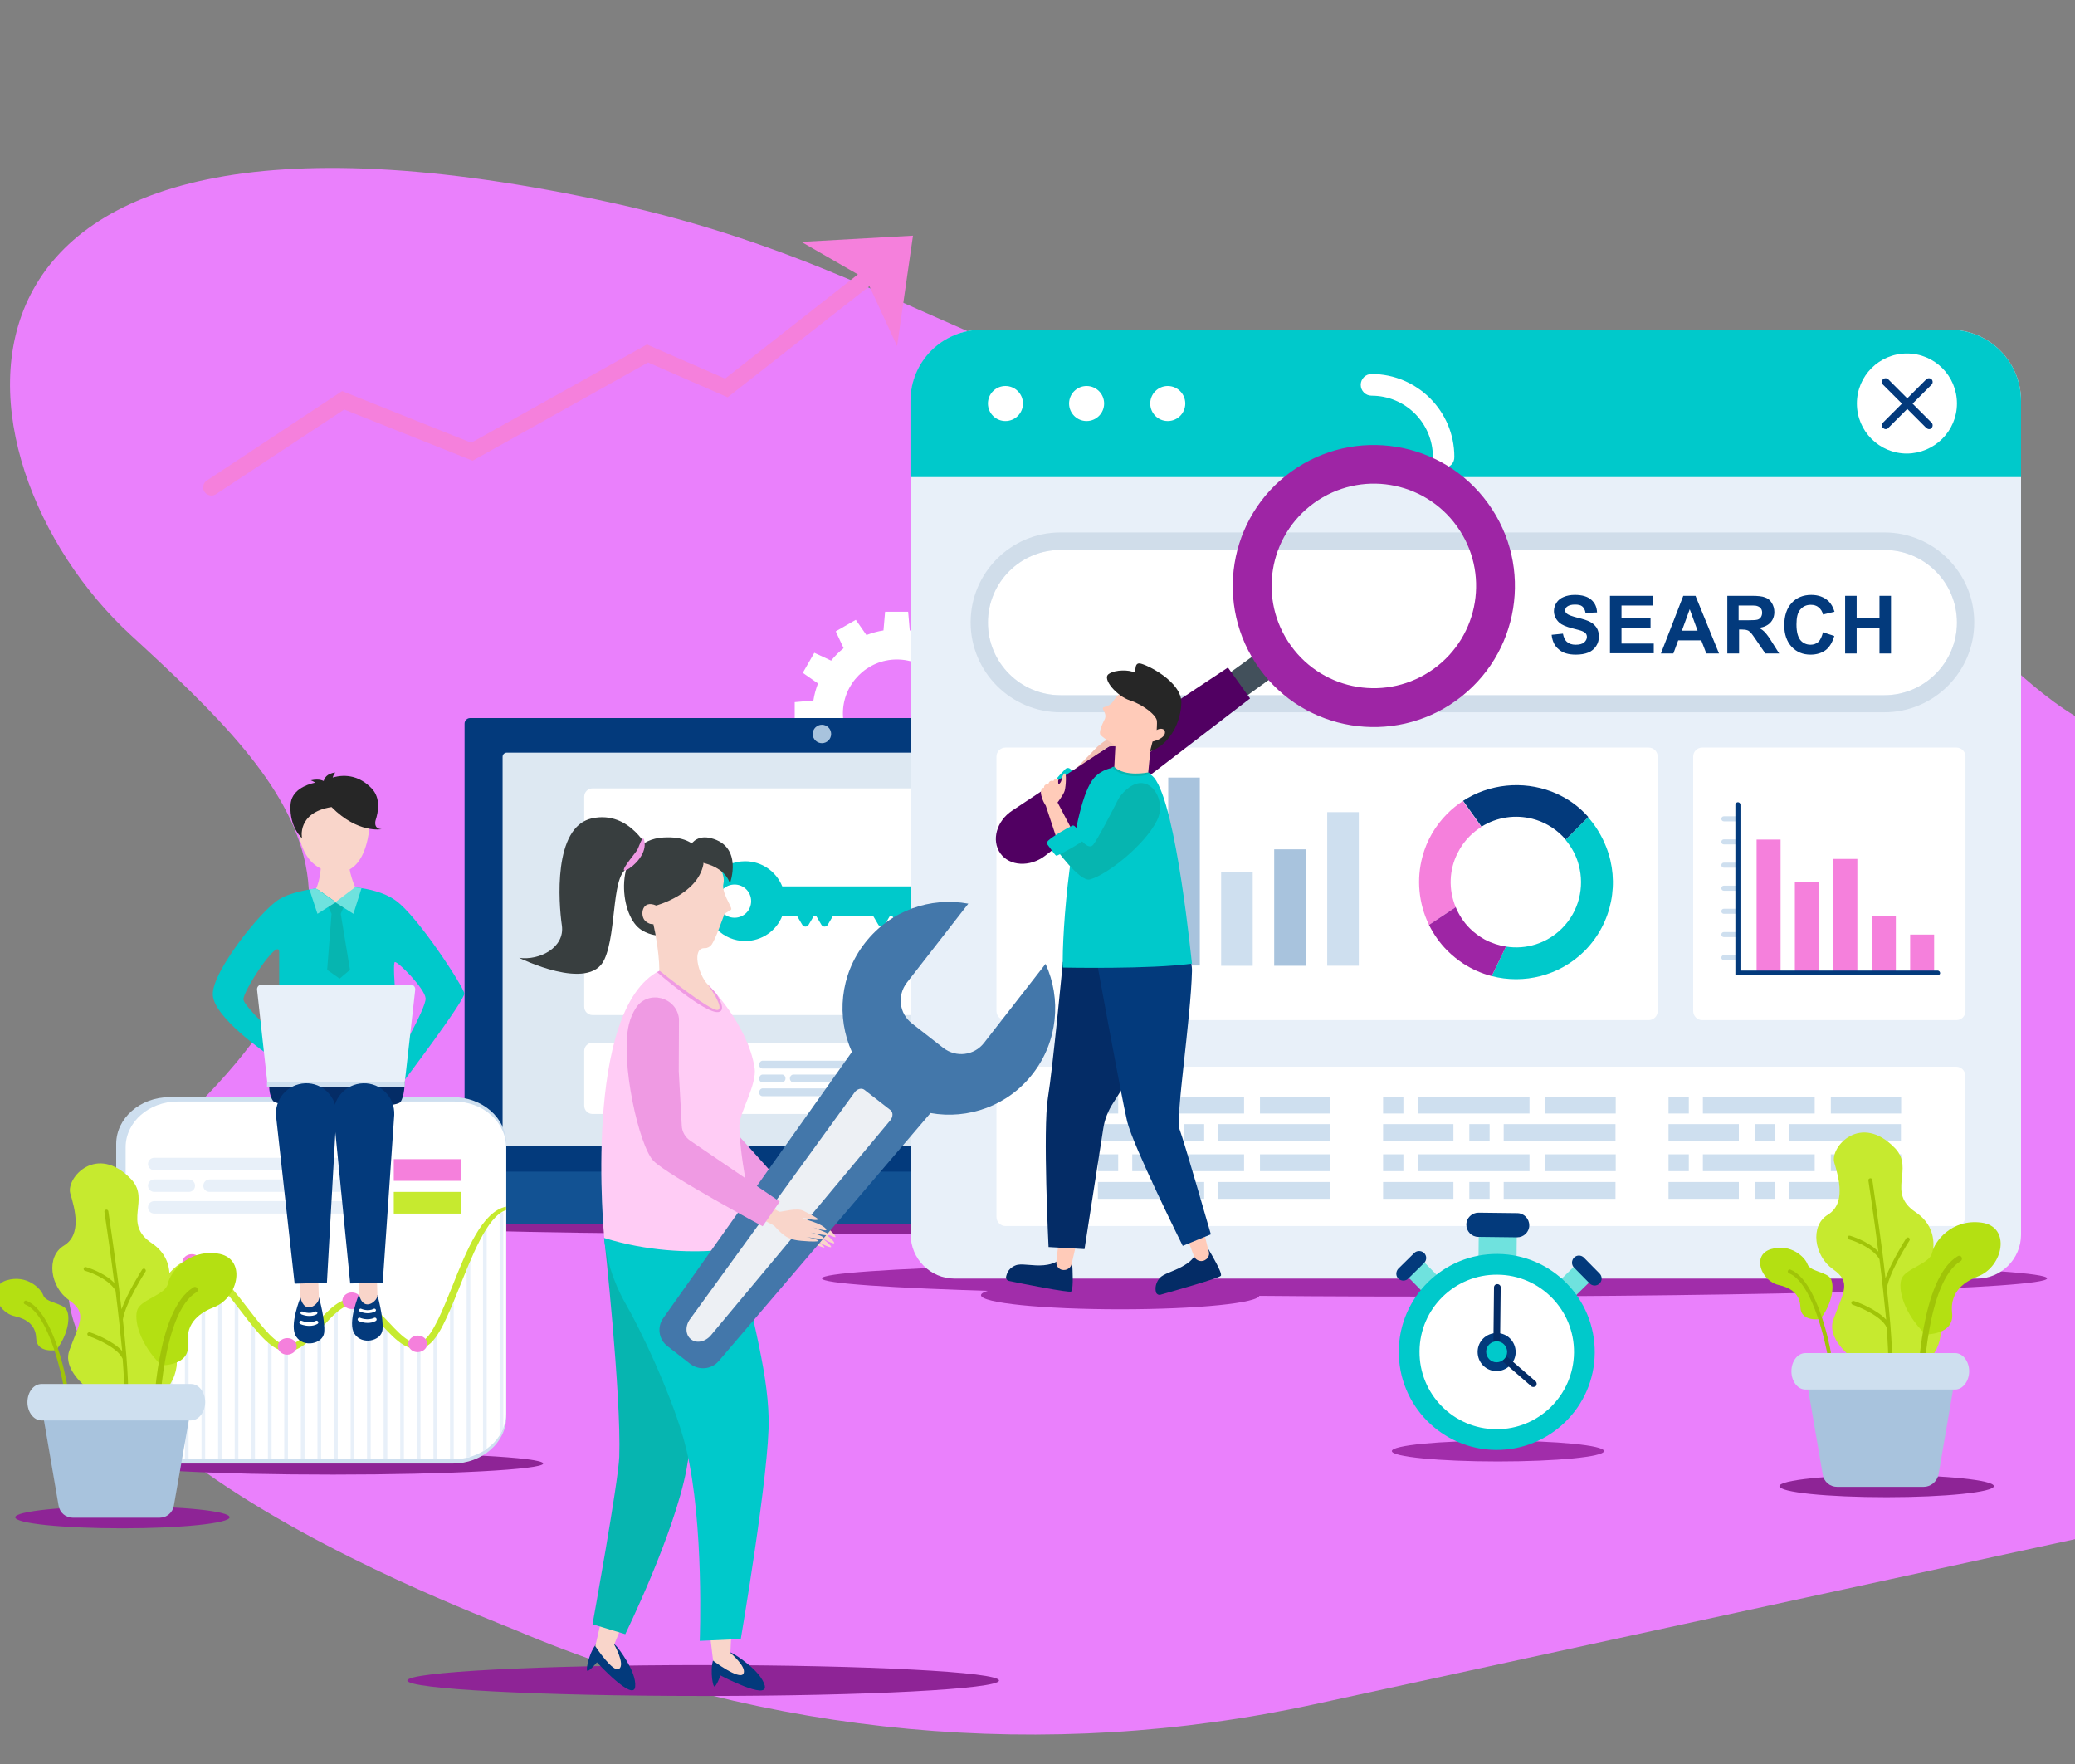 <?xml version="1.0" encoding="utf-8"?>
<!-- Generator: Adobe Illustrator 23.0.3, SVG Export Plug-In . SVG Version: 6.00 Build 0)  -->
<svg version="1.1" xmlns="http://www.w3.org/2000/svg" xmlns:xlink="http://www.w3.org/1999/xlink" x="0px" y="0px"
	 viewBox="0 0 900 765" style="enable-background:new 0 0 900 765;" xml:space="preserve">
<rect x="0" y="0" width="900" height="765" fill="#808080" stroke="none"/>
<style type="text/css">
	.st0{fill:#EA80FC;}
	.st1{fill:#8E2496;}
	.st2{fill:#A12DAA;}
	.st3{fill:#F580DC;}
	.st4{fill:#FFFFFF;}
	.st5{fill:#033A7C;}
	.st6{fill:#DDE8F2;}
	.st7{fill:#125293;}
	.st8{fill:#CEDFEF;}
	.st9{fill:#00C9CB;}
	.st10{fill:#A8C3DD;}
	.st11{fill:#E8F0F9;}
	.st12{fill:#D0DDEA;}
	.st13{fill:#9E25A5;}
	.st14{fill:#F9D5CA;}
	.st15{fill:#EF9AE3;}
	.st16{fill:#06B5B0;}
	.st17{fill:#FFCCF5;}
	.st18{fill:#4377AA;}
	.st19{fill:#EDF0F4;}
	.st20{fill:#383E3F;}
	.st21{fill:#F2C1B3;}
	.st22{fill:#042C66;}
	.st23{fill:#FFCBB9;}
	.st24{fill:#42505B;}
	.st25{fill:#510062;}
	.st26{fill:#262626;}
	.st27{fill:#C6EA2F;}
	.st28{fill:#6FE2DE;}
	.st29{fill:#A0C408;}
	.st30{fill:#B4E012;}
</style>
<g id="Layer_1">
	<path class="st0" d="M900,667.5l-329.9,71.6c-116,25.2-237.8,13.9-346.1-32c-24.2-10.2-281-105-164.4-204
		c124.3-105.5,71.4-159.4-3-227.8C-25.3,200-46.9,19.5,266.1,88.1c159.5,35,186.6,113.2,463.2,113.2c79.2,0,121.5,79.4,170.7,109.2
		V667.5z"/>
</g>
<g id="Layer_2">
	<g>
		<path class="st1" d="M99.6,658c0,2.6-20.8,4.8-46.5,4.8c-25.7,0-46.5-2.1-46.5-4.8c0-2.6,20.8-4.8,46.5-4.8
			C78.8,653.2,99.6,655.3,99.6,658z"/>
		<path class="st1" d="M235.6,634.7c0,2.6-40.8,4.8-91.2,4.8s-91.2-2.1-91.2-4.8c0-2.6,40.8-4.8,91.2-4.8S235.6,632,235.6,634.7z"/>
		<path class="st1" d="M433.3,728.8c0,3.7-57.5,6.7-128.3,6.7c-70.9,0-128.3-3-128.3-6.7c0-3.7,57.4-6.7,128.3-6.7
			C375.8,722.1,433.3,725.1,433.3,728.8z"/>
		<path class="st2" d="M695.7,629.3c0,2.5-20.6,4.5-46,4.5c-25.4,0-46-2-46-4.5c0-2.5,20.6-4.5,46-4.5
			C675.1,624.8,695.7,626.8,695.7,629.3z"/>
		<path class="st2" d="M546.3,561.7c0,3.4-27,6.1-60.4,6.1c-33.4,0-60.4-2.7-60.4-6.1s27-6.1,60.4-6.1
			C519.3,555.6,546.3,558.4,546.3,561.7z"/>
		<ellipse class="st1" cx="352.6" cy="530.2" rx="202" ry="5.1"/>
		<path class="st2" d="M887.9,554.4c0,4.4-119,7.9-265.7,7.9c-146.8,0-265.7-3.5-265.7-7.9c0-4.4,119-7.9,265.7-7.9
			C769,546.5,887.9,550,887.9,554.4z"/>
		<path class="st3" d="M396,102.2l-48.4,2.7l24.5,14.1l-57.6,45.2l-33.9-14.8L204.4,192l-56-22.4l-58.7,38.8c-1.6,1.1-2.1,3.3-1,4.9
			c0.7,1,1.8,1.6,3,1.6c0.7,0,1.4-0.2,2-0.6l55.6-36.7l55.7,22.2l76.1-42.6l34.5,15.1l61.5-48.2l12,26L396,102.2z"/>
		<path class="st4" d="M433.1,314.5v-10l-8.1-0.7c-0.4-2.6-1.1-5-2-7.4l6.6-4.6l-5-8.7l-7.3,3.4c-1.6-2-3.4-3.8-5.4-5.4l3.4-7.3
			l-8.7-5l-4.6,6.6c-2.3-0.9-4.8-1.6-7.4-2l-0.7-8.1h-10l-0.7,8.1c-2.6,0.4-5,1.1-7.4,2l-4.6-6.6l-8.7,5l3.4,7.3
			c-2,1.6-3.8,3.4-5.4,5.4l-7.3-3.4l-5,8.7l6.6,4.6c-0.9,2.3-1.6,4.8-2,7.4l-8.1,0.7v10l8.1,0.7c0.4,2.6,1.1,5,2,7.4l-6.6,4.6l5,8.7
			l7.3-3.4c1.6,2,3.4,3.8,5.4,5.4l-3.4,7.3l8.7,5l4.6-6.6c2.3,0.9,4.8,1.6,7.4,2l0.7,8.1h10l0.7-8.1c2.6-0.4,5-1.1,7.4-2l4.6,6.6
			l8.7-5l-3.4-7.3c2-1.6,3.8-3.4,5.4-5.4l7.3,3.4l5-8.7l-6.6-4.6c0.9-2.3,1.6-4.8,2-7.4L433.1,314.5z M389,332.8
			c-12.9,0-23.4-10.5-23.4-23.4c0-12.9,10.5-23.4,23.4-23.4c12.9,0,23.4,10.5,23.4,23.4C412.3,322.4,401.9,332.8,389,332.8z"/>
		<g>
			<path class="st5" d="M508.6,529H201.5V313.8c0-1.3,1.1-2.4,2.4-2.4h302.3c1.3,0,2.4,1.1,2.4,2.4V529z"/>
			<path class="st6" d="M490.4,496.9H219.8c-1,0-1.8-0.8-1.8-1.8V328.2c0-1,0.8-1.8,1.8-1.8h270.6c1,0,1.8,0.8,1.8,1.8v166.9
				C492.2,496.1,491.4,496.9,490.4,496.9z"/>
			<path class="st4" d="M453.2,440.2H257c-2,0-3.6-1.6-3.6-3.6v-91.1c0-2,1.6-3.6,3.6-3.6h196.2c2,0,3.6,1.6,3.6,3.6v91.1
				C456.8,438.6,455.2,440.2,453.2,440.2z"/>
			<path class="st4" d="M453.2,483.1H257c-2,0-3.6-1.6-3.6-3.6v-23.7c0-2,1.6-3.6,3.6-3.6h196.2c2,0,3.6,1.6,3.6,3.6v23.7
				C456.8,481.5,455.2,483.1,453.2,483.1z"/>
			<path class="st7" d="M166.1,508.1H544l0,0c5.9,10.6-3.6,22.7-17.8,22.7H184C169.7,530.8,160.2,518.7,166.1,508.1L166.1,508.1z"/>
			<g>
				<g>
					<path class="st8" d="M271,463.4h48.6c0.8,0,1.5-0.8,1.5-1.7l0,0c0-1-0.7-1.7-1.5-1.7H271c-0.8,0-1.5,0.8-1.5,1.7l0,0
						C269.5,462.6,270.1,463.4,271,463.4z"/>
					<path class="st8" d="M284.4,469.4h35.2c0.8,0,1.5-0.8,1.5-1.7l0,0c0-1-0.7-1.7-1.5-1.7h-35.2c-0.8,0-1.5,0.8-1.5,1.7l0,0
						C282.8,468.6,283.5,469.4,284.4,469.4z"/>
					<path class="st8" d="M271,475.4h33c0.8,0,1.5-0.8,1.5-1.7l0,0c0-1-0.7-1.7-1.5-1.7h-33c-0.8,0-1.5,0.8-1.5,1.7l0,0
						C269.5,474.6,270.1,475.4,271,475.4z"/>
					<path class="st8" d="M271,469.4h8.4c0.8,0,1.5-0.8,1.5-1.7l0,0c0-1-0.7-1.7-1.5-1.7H271c-0.8,0-1.5,0.8-1.5,1.7l0,0
						C269.5,468.6,270.1,469.4,271,469.4z"/>
					<path class="st8" d="M309,475.4h10.6c0.8,0,1.5-0.8,1.5-1.7l0,0c0-1-0.7-1.7-1.5-1.7H309c-0.8,0-1.5,0.8-1.5,1.7l0,0
						C307.5,474.6,308.2,475.4,309,475.4z"/>
				</g>
				<g>
					<path class="st8" d="M330.8,463.4h48.6c0.8,0,1.5-0.8,1.5-1.7l0,0c0-1-0.7-1.7-1.5-1.7h-48.6c-0.8,0-1.5,0.8-1.5,1.7l0,0
						C329.2,462.6,329.9,463.4,330.8,463.4z"/>
					<path class="st8" d="M344.1,469.4h35.2c0.8,0,1.5-0.8,1.5-1.7l0,0c0-1-0.7-1.7-1.5-1.7h-35.2c-0.8,0-1.5,0.8-1.5,1.7l0,0
						C342.6,468.6,343.3,469.4,344.1,469.4z"/>
					<path class="st8" d="M330.8,475.4h33c0.8,0,1.5-0.8,1.5-1.7l0,0c0-1-0.7-1.7-1.5-1.7h-33c-0.8,0-1.5,0.8-1.5,1.7l0,0
						C329.2,474.6,329.9,475.4,330.8,475.4z"/>
					<path class="st8" d="M330.8,469.4h8.4c0.8,0,1.5-0.8,1.5-1.7l0,0c0-1-0.7-1.7-1.5-1.7h-8.4c-0.8,0-1.5,0.8-1.5,1.7l0,0
						C329.2,468.6,329.9,469.4,330.8,469.4z"/>
					<path class="st8" d="M368.8,475.4h10.6c0.8,0,1.5-0.8,1.5-1.7l0,0c0-1-0.7-1.7-1.5-1.7h-10.6c-0.8,0-1.5,0.8-1.5,1.7l0,0
						C367.3,474.6,367.9,475.4,368.8,475.4z"/>
				</g>
				<g>
					<path class="st8" d="M390.5,463.4h48.6c0.8,0,1.5-0.8,1.5-1.7l0,0c0-1-0.7-1.7-1.5-1.7h-48.6c-0.8,0-1.5,0.8-1.5,1.7l0,0
						C389,462.6,389.7,463.4,390.5,463.4z"/>
					<path class="st8" d="M403.9,469.4h35.2c0.8,0,1.5-0.8,1.5-1.7l0,0c0-1-0.7-1.7-1.5-1.7h-35.2c-0.8,0-1.5,0.8-1.5,1.7l0,0
						C402.4,468.6,403.1,469.4,403.9,469.4z"/>
					<path class="st8" d="M390.5,475.4h33c0.8,0,1.5-0.8,1.5-1.7l0,0c0-1-0.7-1.7-1.5-1.7h-33c-0.8,0-1.5,0.8-1.5,1.7l0,0
						C389,474.6,389.7,475.4,390.5,475.4z"/>
					<path class="st8" d="M390.5,469.4h8.4c0.8,0,1.5-0.8,1.5-1.7l0,0c0-1-0.7-1.7-1.5-1.7h-8.4c-0.8,0-1.5,0.8-1.5,1.7l0,0
						C389,468.6,389.7,469.4,390.5,469.4z"/>
					<path class="st8" d="M428.6,475.4h10.6c0.8,0,1.5-0.8,1.5-1.7l0,0c0-1-0.7-1.7-1.5-1.7h-10.6c-0.8,0-1.5,0.8-1.5,1.7l0,0
						C427,474.6,427.7,475.4,428.6,475.4z"/>
				</g>
			</g>
			<path class="st9" d="M400.8,384.4h-61.5c-2.6-6.4-8.8-10.9-16.1-10.9c-9.6,0-17.3,7.8-17.3,17.3c0,9.6,7.8,17.3,17.3,17.3
				c7.3,0,13.6-4.5,16.1-10.9h6.4l2.3,3.9c0.6,1,2.1,1,2.7,0l2.3-3.9h1l2.3,3.9c0.6,1,2.1,1,2.7,0l2.3-3.9h17.4l2.3,3.9
				c0.6,1,2.1,1,2.7,0l2.3-3.9h1l2.3,3.9c0.6,1,2.1,1,2.7,0l2.3-3.9h0.1l3.2,5.5c0.6,1,2.1,1,2.7,0l6.9-11.9L400.8,384.4z
				 M318.6,398c-4,0-7.2-3.2-7.2-7.2c0-4,3.2-7.2,7.2-7.2c4,0,7.2,3.2,7.2,7.2C325.8,394.8,322.6,398,318.6,398z"/>
			<path class="st10" d="M360.5,318.3c0-2.2-1.8-4-4-4c-2.2,0-4,1.8-4,4c0,2.2,1.8,4,4,4C358.7,322.3,360.5,320.5,360.5,318.3z"/>
		</g>
		<g>
			<path class="st11" d="M876.6,173.9v361.5c0,10.6-8.6,19.1-19.1,19.1H414.1c-10.6,0-19.1-8.6-19.1-19.1V173.9
				c0-17.1,13.8-30.9,30.9-30.9h419.9C862.8,143,876.6,156.8,876.6,173.9z"/>
			<path class="st9" d="M876.6,173.9v33H394.9v-33c0-17.1,13.8-30.9,30.9-30.9h419.9C862.8,143,876.6,156.8,876.6,173.9z"/>
			<g>
				<path class="st4" d="M443.7,175c0-4.2-3.4-7.6-7.6-7.6c-4.2,0-7.6,3.4-7.6,7.6c0,4.2,3.4,7.6,7.6,7.6
					C440.3,182.6,443.7,179.2,443.7,175z"/>
				<path class="st4" d="M478.9,175c0-4.2-3.4-7.6-7.6-7.6c-4.2,0-7.6,3.4-7.6,7.6c0,4.2,3.4,7.6,7.6,7.6
					C475.5,182.6,478.9,179.2,478.9,175z"/>
				<path class="st4" d="M514.1,175c0-4.2-3.4-7.6-7.6-7.6c-4.2,0-7.6,3.4-7.6,7.6c0,4.2,3.4,7.6,7.6,7.6
					C510.7,182.6,514.1,179.2,514.1,175z"/>
			</g>
			<path class="st4" d="M848.8,175c0-12-9.7-21.7-21.7-21.7c-12,0-21.7,9.7-21.7,21.7c0,12,9.7,21.7,21.7,21.7
				C839.1,196.6,848.8,186.9,848.8,175z"/>
			<g>
				<path class="st5" d="M836.7,186.1c-0.4,0-0.8-0.2-1.2-0.5l-18.8-18.8c-0.6-0.6-0.6-1.7,0-2.3c0.6-0.6,1.7-0.6,2.3,0l18.8,18.8
					c0.6,0.6,0.6,1.7,0,2.3C837.5,186,837.1,186.1,836.7,186.1z"/>
				<path class="st5" d="M817.9,186.1c-0.4,0-0.8-0.2-1.2-0.5c-0.6-0.6-0.6-1.7,0-2.3l18.8-18.8c0.6-0.6,1.7-0.6,2.3,0
					c0.6,0.6,0.6,1.7,0,2.3L819,185.6C818.7,186,818.3,186.1,817.9,186.1z"/>
			</g>
			<path class="st4" d="M817.3,301.5H460c-17.4,0-31.5-14.1-31.5-31.5l0,0c0-17.4,14.1-31.5,31.5-31.5h357.3
				c17.4,0,31.5,14.1,31.5,31.5l0,0C848.8,287.3,834.7,301.5,817.3,301.5z"/>
			<path class="st12" d="M817.3,230.9H460c-21.5,0-39,17.5-39,39c0,21.5,17.5,39,39,39h357.3c21.5,0,39-17.5,39-39
				C856.3,248.4,838.8,230.9,817.3,230.9z M817.3,301.5H460c-17.4,0-31.5-14.1-31.5-31.5c0-17.4,14.1-31.5,31.5-31.5h357.3
				c17.4,0,31.5,14.1,31.5,31.5C848.8,287.3,834.7,301.5,817.3,301.5z"/>
			<g>
				<path class="st5" d="M673,275.3l4.9-0.5c0.3,1.6,0.9,2.9,1.8,3.6c0.9,0.8,2.1,1.2,3.7,1.2c1.6,0,2.9-0.3,3.7-1
					c0.8-0.7,1.2-1.5,1.2-2.4c0-0.6-0.2-1.1-0.5-1.5c-0.3-0.4-1-0.8-1.8-1.1c-0.6-0.2-1.9-0.6-4-1.1c-2.7-0.7-4.6-1.5-5.7-2.5
					c-1.5-1.4-2.3-3.1-2.3-5c0-1.3,0.4-2.5,1.1-3.6c0.7-1.1,1.8-2,3.1-2.5c1.4-0.6,3-0.9,4.9-0.9c3.1,0,5.5,0.7,7.1,2.1
					c1.6,1.4,2.4,3.2,2.5,5.5l-5,0.2c-0.2-1.3-0.7-2.2-1.4-2.8c-0.7-0.6-1.8-0.8-3.2-0.8c-1.5,0-2.6,0.3-3.4,0.9
					c-0.5,0.4-0.8,0.9-0.8,1.6c0,0.6,0.2,1.1,0.8,1.5c0.6,0.5,2.2,1.1,4.6,1.7c2.5,0.6,4.3,1.2,5.4,1.8c1.2,0.6,2.1,1.5,2.8,2.5
					c0.7,1.1,1,2.4,1,4c0,1.4-0.4,2.8-1.2,4c-0.8,1.2-1.9,2.2-3.4,2.8c-1.5,0.6-3.3,0.9-5.4,0.9c-3.2,0-5.6-0.7-7.3-2.2
					C674.3,280.2,673.3,278.1,673,275.3z"/>
				<path class="st5" d="M698.3,283.4v-25h18.5v4.2h-13.5v5.5h12.6v4.2h-12.6v6.8h14v4.2H698.3z"/>
				<path class="st5" d="M745.6,283.4h-5.5l-2.2-5.7h-10l-2.1,5.7h-5.4l9.7-25h5.3L745.6,283.4z M736.3,273.5l-3.4-9.3l-3.4,9.3
					H736.3z"/>
				<path class="st5" d="M749.2,283.4v-25h10.6c2.7,0,4.6,0.2,5.8,0.7c1.2,0.4,2.2,1.2,2.9,2.4c0.7,1.1,1.1,2.5,1.1,3.9
					c0,1.9-0.6,3.4-1.7,4.6c-1.1,1.2-2.8,2-4.9,2.3c1.1,0.6,2,1.3,2.7,2.1c0.7,0.8,1.7,2.1,2.9,4.1l3.1,4.9h-6L762,278
					c-1.3-1.9-2.2-3.2-2.7-3.7c-0.5-0.5-1-0.9-1.5-1c-0.5-0.2-1.4-0.3-2.5-0.3h-1v10.4H749.2z M754.2,269h3.7c2.4,0,3.9-0.1,4.5-0.3
					c0.6-0.2,1.1-0.6,1.4-1.1c0.3-0.5,0.5-1.1,0.5-1.9c0-0.8-0.2-1.5-0.7-2c-0.4-0.5-1.1-0.8-1.9-1c-0.4-0.1-1.6-0.1-3.7-0.1h-3.9
					V269z"/>
				<path class="st5" d="M790.7,274.2l4.9,1.6c-0.8,2.7-2,4.8-3.7,6.1c-1.7,1.3-4,2-6.6,2c-3.3,0-6-1.1-8.2-3.4
					c-2.1-2.3-3.2-5.4-3.2-9.3c0-4.2,1.1-7.4,3.2-9.7c2.1-2.3,5-3.5,8.5-3.5c3.1,0,5.5,0.9,7.5,2.7c1.1,1.1,2,2.6,2.6,4.6l-5,1.2
					c-0.3-1.3-0.9-2.3-1.9-3.1c-0.9-0.8-2.1-1.1-3.4-1.1c-1.9,0-3.4,0.7-4.5,2c-1.2,1.3-1.7,3.5-1.7,6.5c0,3.2,0.6,5.4,1.7,6.8
					c1.1,1.3,2.6,2,4.4,2c1.3,0,2.5-0.4,3.5-1.3C789.6,277.4,790.2,276.1,790.7,274.2z"/>
				<path class="st5" d="M800.3,283.4v-25h5v9.8h9.9v-9.8h5v25h-5v-10.9h-9.9v10.9H800.3z"/>
			</g>
			<path class="st4" d="M436.1,442.4h279c2.2,0,3.9-1.8,3.9-3.9V328.1c0-2.2-1.8-3.9-3.9-3.9h-279c-2.2,0-3.9,1.8-3.9,3.9v110.3
				C432.2,440.7,434,442.4,436.1,442.4z"/>
			<path class="st4" d="M436.1,531.7h412.4c2.2,0,3.9-1.8,3.9-3.9v-61.3c0-2.2-1.8-3.9-3.9-3.9H436.1c-2.2,0-3.9,1.8-3.9,3.9v61.3
				C432.2,529.9,434,531.7,436.1,531.7z"/>
			<path class="st4" d="M738.3,442.4h110.3c2.2,0,3.9-1.8,3.9-3.9V328.1c0-2.2-1.8-3.9-3.9-3.9H738.3c-2.2,0-3.9,1.8-3.9,3.9v110.3
				C734.4,440.7,736.2,442.4,738.3,442.4z"/>
			<g>
				<path class="st3" d="M627.8,352.8c-5.3,5.3-9,11.8-10.8,18.6c-2.7,9.8-1.7,20.4,2.8,29.7l11.6-7.7c-3.2-7.6-2.9-16.3,0.9-23.6
					c1.3-2.6,3-5,5.2-7.2c1.6-1.6,3.3-2.9,5-4l-8-11.2C632.2,348.9,629.9,350.7,627.8,352.8z"/>
				<path class="st9" d="M696.7,367.4c-1.8-4.6-4.4-9.1-7.9-13l-9.8,9.8c2.8,3.3,4.8,7.1,5.8,11.1c2.5,9.4,0.1,19.9-7.3,27.3
					c-6.6,6.6-15.7,9.3-24.3,7.9l-6.2,12.8c13.9,3.6,29.3,0,40.3-10.9C699.4,400.2,702.6,382.4,696.7,367.4z"/>
				<path class="st13" d="M619.8,401.1c2,4,4.6,7.8,8,11.2c2.1,2.1,4.5,4,6.9,5.6c3.9,2.5,8,4.3,12.3,5.4l6.2-12.8
					c-3.2-0.5-6.3-1.5-9.3-3.1c-2.3-1.3-4.5-2.9-6.4-4.8c-2.7-2.7-4.7-5.8-6.1-9.2L619.8,401.1z"/>
				<path class="st5" d="M634.6,347.3l8,11.2c6.7-4.2,14.7-5.3,22.1-3.4c4.7,1.2,9.2,3.7,12.9,7.4c0.5,0.5,1,1.1,1.5,1.6l9.8-9.8
					c-0.5-0.5-1-1.1-1.5-1.6c-4.2-4.3-9.2-7.4-14.4-9.4C660.4,338.5,646,339.9,634.6,347.3z"/>
			</g>
			
				<rect x="549.2" y="378.6" transform="matrix(-1.836970e-16 1 -1 -1.836970e-16 967.964 -196.99)" class="st8" width="66.6" height="13.7"/>
			
				<rect x="534.3" y="386.7" transform="matrix(-1.836970e-16 1 -1 -1.836970e-16 953.065 -165.968)" class="st10" width="50.5" height="13.7"/>
			
				<rect x="516.2" y="391.6" transform="matrix(-1.836970e-16 1 -1 -1.836970e-16 934.951 -138.158)" class="st8" width="40.8" height="13.7"/>
			
				<rect x="472.8" y="371.2" transform="matrix(-1.836970e-16 1 -1 -1.836970e-16 891.603 -135.586)" class="st10" width="81.5" height="13.7"/>
			
				<rect x="474.3" y="395.6" transform="matrix(-1.836970e-16 1 -1 -1.836970e-16 893.038 -88.228)" class="st8" width="32.8" height="13.7"/>
			<g>
				<g>
					<g>
						<rect x="491.1" y="475.6" class="st8" width="48.5" height="7.3"/>
						<rect x="476.2" y="475.6" class="st8" width="8.8" height="7.3"/>
						<rect x="528.4" y="487.5" class="st8" width="48.5" height="7.3"/>
						<rect x="513.5" y="487.5" class="st8" width="8.8" height="7.3"/>
						<rect x="546.5" y="475.6" class="st8" width="30.5" height="7.3"/>
						<rect x="476.2" y="487.5" class="st8" width="30.5" height="7.3"/>
					</g>
					<g>
						<rect x="491.1" y="500.6" class="st8" width="48.5" height="7.3"/>
						<rect x="476.2" y="500.6" class="st8" width="8.8" height="7.3"/>
						<rect x="528.4" y="512.6" class="st8" width="48.5" height="7.3"/>
						<rect x="513.5" y="512.6" class="st8" width="8.8" height="7.3"/>
						<rect x="546.5" y="500.6" class="st8" width="30.5" height="7.3"/>
						<rect x="476.2" y="512.6" class="st8" width="30.5" height="7.3"/>
					</g>
				</g>
				<g>
					<g>
						<rect x="614.9" y="475.6" class="st8" width="48.5" height="7.3"/>
						<rect x="599.9" y="475.6" class="st8" width="8.8" height="7.3"/>
						<rect x="652.2" y="487.5" class="st8" width="48.5" height="7.3"/>
						<rect x="637.3" y="487.5" class="st8" width="8.8" height="7.3"/>
						<rect x="670.3" y="475.6" class="st8" width="30.5" height="7.3"/>
						<rect x="599.9" y="487.5" class="st8" width="30.5" height="7.3"/>
					</g>
					<g>
						<rect x="614.9" y="500.6" class="st8" width="48.5" height="7.3"/>
						<rect x="599.9" y="500.6" class="st8" width="8.8" height="7.3"/>
						<rect x="652.2" y="512.6" class="st8" width="48.5" height="7.3"/>
						<rect x="637.3" y="512.6" class="st8" width="8.8" height="7.3"/>
						<rect x="670.3" y="500.6" class="st8" width="30.5" height="7.3"/>
						<rect x="599.9" y="512.6" class="st8" width="30.5" height="7.3"/>
					</g>
				</g>
				<g>
					<g>
						<rect x="738.6" y="475.6" class="st8" width="48.5" height="7.3"/>
						<rect x="723.7" y="475.6" class="st8" width="8.8" height="7.3"/>
						<rect x="776" y="487.5" class="st8" width="48.5" height="7.3"/>
						<rect x="761.1" y="487.5" class="st8" width="8.8" height="7.3"/>
						<rect x="794.1" y="475.6" class="st8" width="30.5" height="7.3"/>
						<rect x="723.7" y="487.5" class="st8" width="30.5" height="7.3"/>
					</g>
					<g>
						<rect x="738.6" y="500.6" class="st8" width="48.5" height="7.3"/>
						<rect x="723.7" y="500.6" class="st8" width="8.8" height="7.3"/>
						<rect x="776" y="512.6" class="st8" width="48.5" height="7.3"/>
						<rect x="761.1" y="512.6" class="st8" width="8.8" height="7.3"/>
						<rect x="794.1" y="500.6" class="st8" width="30.5" height="7.3"/>
						<rect x="723.7" y="512.6" class="st8" width="30.5" height="7.3"/>
					</g>
				</g>
			</g>
			<g>
				<g>
					<rect x="761.9" y="364.1" class="st3" width="10.4" height="57.9"/>
					<rect x="778.5" y="382.5" class="st3" width="10.4" height="39.5"/>
					<rect x="795.2" y="372.5" class="st3" width="10.4" height="49.4"/>
					<rect x="811.9" y="397.3" class="st3" width="10.4" height="24.7"/>
					<rect x="828.5" y="405.3" class="st3" width="10.4" height="16.7"/>
				</g>
				<g>
					<g>
						<path class="st8" d="M753.7,416.4h-6c-0.6,0-1.1-0.5-1.1-1.1c0-0.6,0.5-1.1,1.1-1.1h6c0.6,0,1.1,0.5,1.1,1.1
							C754.8,415.9,754.3,416.4,753.7,416.4z"/>
						<path class="st8" d="M753.7,406.4h-6c-0.6,0-1.1-0.5-1.1-1.1c0-0.6,0.5-1.1,1.1-1.1h6c0.6,0,1.1,0.5,1.1,1.1
							C754.8,405.9,754.3,406.4,753.7,406.4z"/>
						<path class="st8" d="M753.7,396.3h-6c-0.6,0-1.1-0.5-1.1-1.1c0-0.6,0.5-1.1,1.1-1.1h6c0.6,0,1.1,0.5,1.1,1.1
							C754.8,395.9,754.3,396.3,753.7,396.3z"/>
						<path class="st8" d="M753.7,386.3h-6c-0.6,0-1.1-0.5-1.1-1.1c0-0.6,0.5-1.1,1.1-1.1h6c0.6,0,1.1,0.5,1.1,1.1
							C754.8,385.8,754.3,386.3,753.7,386.3z"/>
						<path class="st8" d="M753.7,376.3h-6c-0.6,0-1.1-0.5-1.1-1.1c0-0.6,0.5-1.1,1.1-1.1h6c0.6,0,1.1,0.5,1.1,1.1
							C754.8,375.8,754.3,376.3,753.7,376.3z"/>
						<path class="st8" d="M753.7,366.2h-6c-0.6,0-1.1-0.5-1.1-1.1c0-0.6,0.5-1.1,1.1-1.1h6c0.6,0,1.1,0.5,1.1,1.1
							C754.8,365.8,754.3,366.2,753.7,366.2z"/>
						<path class="st8" d="M753.7,356.2h-6c-0.6,0-1.1-0.5-1.1-1.1c0-0.6,0.5-1.1,1.1-1.1h6c0.6,0,1.1,0.5,1.1,1.1
							C754.8,355.7,754.3,356.2,753.7,356.2z"/>
					</g>
					<path class="st5" d="M840.3,423h-87.6v-74c0-0.6,0.5-1.1,1.1-1.1c0.6,0,1.1,0.5,1.1,1.1v71.9h85.5c0.6,0,1.1,0.5,1.1,1.1
						S840.9,423,840.3,423z"/>
				</g>
			</g>
			<path class="st4" d="M626.2,202.9c-2.6,0-4.7-2.1-4.7-4.7c0-14.7-11.9-26.6-26.6-26.6c-2.6,0-4.7-2.1-4.7-4.7
				c0-2.6,2.1-4.7,4.7-4.7c19.8,0,35.9,16.1,35.9,35.9C630.9,200.8,628.8,202.9,626.2,202.9z"/>
		</g>
		<g>
			<g>
				<path class="st14" d="M335,512.7c0,0,8.2,9.7,9.2,10.2c1,0.5,8.3,0.6,10.7,2.9c1.8,1.8,5,4.6,5.3,5.5c0.3,0.9-2.9-0.5-3.5-1
					c-0.6-0.5-2.9-1.6-3-1.4c-0.2,0.1,4.4,2.9,6.2,4.5c1.8,1.6,2.6,2.8,2.5,3.1c-0.2,0.3-4-1.4-5.2-2.2c-1.1-0.7,3.9,3,4.6,4.5
					c0.7,1.5-5.1-1.6-6.4-2.7c-1.3-1.1,5,3.6,5.1,4.6c0.1,1-6.2-2.3-7.7-3.4c-1.5-1.1,4.7,2.9,4.8,3.6c0.1,0.7-7.6-2.6-10.1-4
					c-2.3-1.3-4.2-2.4-7.4-8.8c-0.6-1.2-9.7-8.9-9.7-8.9L335,512.7z"/>
				<path class="st15" d="M295.4,429.7c-0.2-9.5-7.4-8.1-13.3-0.7c-1.5,1.8-2.7,4.1-3.7,6.9c-5.2,15.7,19.9,56.5,25.7,63.3
					c5.8,6.8,32.7,30.8,32.7,30.8l8.3-10l-27.7-30.8l-11.1-29.3L295.4,429.7z"/>
			</g>
			<g>
				<path class="st5" d="M267.8,714.4c0,0,8.4,10.4,7.7,17.1c-0.7,6.7-16.6-10.6-16.6-10.6s-3.1,3.8-4.1,3.7c-1-0.1,1.1-10,5-12.7
					C263.8,709.2,267.8,714.4,267.8,714.4z"/>
				<path class="st14" d="M270.7,702.7l-4.3,10.5c0,0,4.8,8.4,2.2,10.5c-2.6,2.1-10.4-9.8-10.4-9.8l2.8-12.1L270.7,702.7z"/>
				<path class="st16" d="M308.6,527.4c0,0-5.6,81.6-10.8,109.6c-5.2,28-26.6,71.7-26.6,71.7l-14.2-4.3c0,0,11.2-61.6,11.6-72.6
					c0.9-27.1-6.5-94.8-6.5-94.8l17.3-28.1L308.6,527.4z"/>
			</g>
			<g>
				<path class="st5" d="M318.6,717.5c0,0,11.4,6.9,13.1,13.5c1.6,6.6-19.2-4.4-19.2-4.4s-1.7,4.6-2.6,4.8
					c-0.9,0.2-2.4-9.8,0.4-13.6C313.1,713.9,318.6,717.5,318.6,717.5z"/>
				<path class="st14" d="M317.3,705.5l-0.5,11.3c0,0,7.4,6.3,5.6,9.1c-1.8,2.8-13.1-5.7-13.1-5.7l-1.5-12.4L317.3,705.5z"/>
				<path class="st9" d="M262,536.9c0,0,0.9,14.1,9.8,29.3c4.9,8.3,20.7,40.5,25.9,62.4c7.8,32.4,5.8,83,5.8,83l17.8-0.8
					c0,0,12.6-73.6,12.1-95.6c-0.6-23.2-7.6-43.2-18.1-96.5C303.9,509.1,262,536.9,262,536.9z"/>
			</g>
			<path class="st17" d="M307.1,427c0,0,17.2,17,20.2,36.1c1.1,7.1-6.3,19-6.6,24.6c-0.2,5.6,2.2,32.4,10.9,51.4
				c0,0-32.1,9.3-69.5-2.2c0,0-9.7-99.2,24.1-116L307.1,427z"/>
			<path class="st14" d="M310.2,372.3c0,0,4.6,6.9,3.6,10.8c-1,3.9,3.6,10,3.4,11.2c-0.1,0.6-2.7,1.4-3.1,2.4
				c-1.6,4.2-3.5,9.9-5.4,12.9c-0.7,1-1.8,1.6-3,1.6c-5.7-0.3-3,11.2,1.3,15.8c4.8,5.1,6.3,9,4.7,11.1c-1.6,2.1-23.4-14.1-25.7-17
				c-0.1-9.6-2.4-19.3-2.8-20.1c-0.4-0.8-6.3,0-6.6-5c-0.3-4.3,3-7.2,7.6-4.9c0,0-4.8-14.9,5.3-19.9
				C299.7,366.4,310.2,372.3,310.2,372.3z"/>
			<g>
				<path class="st18" d="M453.5,418l-26.7,34.3c-4.3,5.5-12.1,6.4-17.6,2.2l-13.7-10.7c-5.5-4.3-6.4-12.1-2.2-17.6l26.7-34.3
					c-16.4-3-33.8,2.9-44.8,17v0c-10.9,13.9-12.5,32.2-5.7,47.3l-81.8,115.4c-2.8,3.9-2,9.3,1.8,12.2l9.9,7.7
					c3.8,2.9,9.2,2.4,12.3-1.2l91.9-107.6c16.3,2.9,33.6-3.1,44.4-17.1l0,0C458.9,451.5,460.4,433.1,453.5,418z"/>
				<path class="st19" d="M299.7,580.8L299.7,580.8c-2.5-1.9-2.6-6-0.2-9l71.2-98.1c1.1-1.5,3-2,4.2-1.1l11.3,8.8
					c1.2,0.9,1.2,2.9,0,4.4l-77.7,93.1C306.1,581.9,302.1,582.8,299.7,580.8z"/>
			</g>
			<g>
				<path class="st14" d="M327.3,518.7c0,0,9.8,6.6,10.8,6.8c1.1,0.1,7.6-1.9,10.4-0.4c2.1,1.1,5.6,2.8,6.2,3.5
					c0.5,0.8-2.7,0.4-3.4,0.1s-3-0.6-3.1-0.4c-0.1,0.2,4.7,1.5,6.7,2.4c2,0.9,3.6,2.1,3.5,2.7c-0.1,0.6-4.5-0.7-5.7-1.1
					c-1.2-0.4,5.9,2,6.9,3.1c1,1.1-8.1-0.9-8.1-0.9s5.7,1.4,5.8,2.4c0.1,0.9-7.7-0.5-7.7-0.5s5.1,1,5.4,1.7
					c0.3,0.6-7.7,0.2-10.3-0.4c-2.4-0.6-4.3-1-8.8-6c-0.8-0.9-10.9-5.4-10.9-5.4L327.3,518.7z"/>
				<path class="st15" d="M294.5,441.8c-1-9.4-13.3-12.7-18.6-4.8c-1.3,2-2.4,4.3-3.1,7.2c-3.9,16.1,4.4,53,10.7,59.3
					c6.3,6.3,47.3,28.3,47.3,28.3l7.4-10.7l-38.8-26.4c-2.2-1.5-3.6-3.9-3.7-6.6l-1.3-23.6L294.5,441.8z"/>
			</g>
			<path class="st20" d="M297.1,373.3c0,0,16-0.5,19.5,9.8c0,0,5.9-16-8.2-19.6C298.1,360.9,297.1,373.3,297.1,373.3z"/>
			<path class="st20" d="M283.4,400.8c0,0-2,0.2-3.7-1.6c-2.2-2.4-1.2-9.2,4.9-6.5c0,0,18-4.8,20.5-17.9c0,0,0.1-12.7-17.4-11.6
				c-20.3,1.2-20,28.8-11.8,38.1c3.2,3.7,8.5,4.3,8.5,4.3L283.4,400.8z"/>
			<path class="st20" d="M281.8,369.4c0,0-8.2-18.2-25.1-14.5c-16.9,3.8-14.4,36.8-13,46.4c1.4,9.6-9.6,15.3-18.5,14.1
				c0,0,30.3,15,36.9,0.8c5.8-12.4,2.7-39.5,11.4-39.9C282.2,375.8,281.8,369.4,281.8,369.4z"/>
			<path class="st15" d="M271.9,377.2c3-1.5,8.2-6.5,7.7-11.6c-0.5-5.1-2.2,1.2-3.2,3C275.3,370.4,267.5,379.3,271.9,377.2z"/>
			<path class="st15" d="M286.1,421c0,0,22,17.7,25.2,17c3.2-0.7-4.2-10.9-4.2-10.9s3.1,3.1,3.7,4c0.6,1,4.5,7.2,0.8,7.8
				c-5.8,0.9-26.6-17.3-26.6-17.3L286.1,421z"/>
		</g>
		<g>
			<path class="st21" d="M475.6,324.2c0,0-6.4,6.6-9,9.2c-1.3,1.3-15.4,15-13.8,18.4c1.6,3.4,5.4,4.3,9.3,1.7
				c5.4-5.4,13-17.3,16.3-20.1C481.6,330.5,475.6,324.2,475.6,324.2z"/>
			<g>
				<path class="st22" d="M503.7,553.6c2.3-1.7,6.2-2.5,10.2-5c4-2.4,4.6-4.8,4.6-4.8l5.5-2.3c0,0,3.5,5.8,5,9.3
					c0.5,1.2,0.8,2.2,0.5,2.5c-0.8,1-20.5,6.6-26.2,8.2c-0.8,0.2-1.7-0.3-1.9-1.1c-0.1-0.4-0.2-0.9-0.2-1.3
					C501.1,556.8,502.4,554.6,503.7,553.6z"/>
				<path class="st23" d="M521.8,546.8c0.5-0.1,1-0.4,1.4-0.7c1-0.8,1.5-2.1,1.1-3.4l-0.7-2.6l-1.6-6.4l-7.5,2.1l2.7,7.2l0.7,1.8
					C518.5,546.3,520.2,547.2,521.8,546.8z"/>
			</g>
			<path class="st9" d="M464,333.3c-0.6-0.4-1.4-0.3-1.9,0.2c-1.3,1.4-3.9,4-3.9,4.5c0,0.7,8.9,11.5,9.6,11c0.6-0.4,3.6-4.2,4.5-5.7
				c0.2-0.3,0.1-0.7-0.1-1C470.9,340.6,466.8,335.4,464,333.3z"/>
			<g>
				
					<rect x="537.6" y="278.8" transform="matrix(0.585 0.811 -0.811 0.585 462.612 -320.009)" class="st24" width="12.4" height="25.7"/>
				<path class="st25" d="M433.9,370.1L433.9,370.1c-4-5.6-1.7-14.1,5.2-18.6l93.5-62l9.6,13.4l-89,68.3
					C446.7,376.1,437.9,375.7,433.9,370.1z"/>
				<path class="st13" d="M645.5,218.4c-19.7-27.4-58-33.6-85.4-13.9c-27.4,19.7-33.6,58-13.9,85.4c19.7,27.4,58,33.6,85.4,13.9
					C659.1,284,665.3,245.8,645.5,218.4z M559.9,280c-14.3-19.9-9.8-47.6,10.1-61.9c19.9-14.3,47.6-9.8,61.9,10.1
					c14.3,19.9,9.8,47.6-10.1,61.9C601.9,304.4,574.2,299.9,559.9,280z"/>
			</g>
			<g>
				<path class="st22" d="M436.4,553.6c0.1-0.4,0.2-0.8,0.4-1.3c0.7-2.1,3-3.5,4.6-3.8c2.8-0.5,6.7,0.6,11.3,0.2
					c4.6-0.4,6.3-2.1,6.3-2.1l6,0.4c0,0,0.5,6.8,0.2,10.6c-0.1,1.3-0.3,2.3-0.6,2.5c-1.1,0.6-21.3-3.4-27-4.6
					C436.7,555.3,436.2,554.4,436.4,553.6z"/>
				<path class="st23" d="M460.6,550.7c0.5,0.1,1.1,0.1,1.6,0c1.2-0.3,2.3-1.2,2.6-2.5l0.6-2.6l1.5-6.5l-7.6-1.6l-0.9,7.6l-0.2,1.9
					C457.9,548.7,459,550.3,460.6,550.7z"/>
			</g>
			<path class="st22" d="M461,417.2c0,0-4.3,45.5-6.5,59c-2.2,13.5,0.3,64.6,0.3,64.6l15.6,0.9l8.1-52.1c0.6-4.1,2.1-7.9,4.4-11.4
				c9-13.8,32.3-52.8,22.3-71.6C492.9,383.7,461,417.2,461,417.2z"/>
			<path class="st5" d="M474.2,408.8c0,0,12.2,67.1,14.7,77.6c2.7,10.9,24.1,53.9,24.1,53.9l12.2-5c0,0-11.7-40.7-13.6-45.6
				c-1.8-4.9,4.9-47.8,5.4-68.5C517.6,400.6,474.2,408.8,474.2,408.8z"/>
			<path class="st21" d="M475.6,324.2c0,0,3.9-3.7,6.1-4c2.2-0.3,5.6,2.6,5.3,3.3c-0.3,0.7-0.4,0.7-2.3,0.3c-0.4-0.1-3.2-0.4-4,0.1
				c-0.8,0.5-4.1,2.7-4.1,2.7L475.6,324.2z"/>
			<path class="st9" d="M500.6,337.3c-3.9-4.7-18.9-7.9-26,0c-9.8,10.9-14.2,68-13.6,82.3c0,0,38,0.8,56-1.7
				C516.9,418,510.4,349.4,500.6,337.3z"/>
			<path class="st23" d="M483.8,302.8c-0.3,0.3-0.7,0.9-1.1,1.5c-0.9,1.3-2.4,2-3.9,2.4c-0.2,0-0.3,0.1-0.4,0.3
				c-0.2,0.3,0.2,1.1,0.6,1.8c0.6,1.1,0.6,2.4,0,3.4c-1.1,2.2-2.6,5.6-1.6,6.6c1.4,1.5,6.4,4.5,6.4,4.5l-0.5,9.5
				c0,0,1.3,3.4,10.2,3.4c3,0,4.5-0.9,4.5-0.9l0.9-9.2c0,0,10.2-6.9,7.8-16.4C504.2,300.2,489.8,294.7,483.8,302.8z"/>
			<path class="st16" d="M497.9,335c0,0-9.9,2.1-14.7-2.5l-1.1,0.2c0,0,5.6,6.3,17,2.9C499.1,335.6,498.6,335.1,497.9,335z"/>
			<path class="st23" d="M453.6,349.4c-1.5-2.2-2.3-5.1-2.1-6.2c0.3-1.9,1.3-1.5,1.3-1.5c0-2,1.9-1.5,1.9-1.5
				c0.3-2.2,2.2-1.5,2.2-1.5c0.8-1.7,2.2-0.6,2.2-0.6c-0.3,0.8,0,2.1,0,2.1s0.8-0.4,1.2-1.5c0.3-0.8,0.3-2.5,1.5-3.3
				c0.8-0.6,0.6,5.3,0,7.5c-0.5,1.8-3.1,5.1-3.1,5.1l7.3,13.9l-6.5,5.3L453.6,349.4z"/>
			<path class="st16" d="M485.1,346.5c-3.2,6.3-8.8,17.1-10.9,19.8c-2.6,3.4-8-5.7-8-5.7l-8.6,7c0,0,10.6,14.9,15.1,13.8
				c7.1-1.8,23.6-14.6,29.1-25.5c3.8-7.4-0.9-16.7-7.3-16.3C490,339.9,486,344.8,485.1,346.5z"/>
			<path class="st9" d="M454.6,364.6c-0.5,0.5-0.6,1.3-0.1,1.9c1.2,1.5,3.2,4.6,3.7,4.6c0.7,0.1,12.9-6.7,12.6-7.5
				c-0.3-0.7-3.5-4.3-4.8-5.4c-0.3-0.2-0.7-0.3-1-0.1C463,359.1,457.1,362.3,454.6,364.6z"/>
			<path class="st26" d="M501.8,312.6c-0.4-2.7-6.4-7.2-11.8-8.9c-5.4-1.7-12.2-9.3-9.1-11.4c3.1-2.1,9.1-1.7,10.7-0.8
				c1.6,0.9-0.1-4,2.7-3.8c2.8,0.3,18.5,7.9,18.1,17.3c-0.5,10.7-6.8,18.7-13.6,20.9l1.1-4.3c0,0,5.5-1.2,5.4-4.1
				c-0.1-1.8-2.4-1.7-3.6-0.9C501.7,316.7,501.9,313.6,501.8,312.6z"/>
		</g>
		<g>
			<g>
				<path class="st8" d="M219.6,496.1v118.3c0,11.1-10.4,20.3-23.2,20.3H73.6c-12.8,0-23.2-9.1-23.2-20.3V496.1
					c0-11.2,10.4-20.3,23.2-20.3h122.9C209.2,475.8,219.6,484.8,219.6,496.1z"/>
				<path class="st4" d="M219.5,497.5V613c0,2.2-0.4,4.3-1.2,6.2c-0.4,1.1-1,2.2-1.6,3.3c-1.4,2.2-3.3,4.2-5.6,5.8
					c-0.5,0.4-1.1,0.7-1.6,1.1c-1.7,1-3.6,1.8-5.5,2.4c-0.5,0.2-1.1,0.3-1.6,0.4c-1.7,0.4-3.6,0.6-5.5,0.6H77c-0.8,0-1.5,0-2.3-0.1
					c-0.6,0-1.1-0.1-1.6-0.2c-2-0.3-3.8-0.8-5.6-1.5c-0.6-0.2-1.1-0.4-1.6-0.7c-2.1-1-3.9-2.3-5.5-3.9c-0.6-0.5-1.1-1.1-1.6-1.7
					c-2.7-3.3-4.3-7.3-4.3-11.6V497.5c0-10.9,10.1-19.8,22.6-19.8h119.9C209.4,477.7,219.5,486.5,219.5,497.5z"/>
				<g>
					<path class="st11" d="M66.9,507.5h87c1.5,0,2.7-1.2,2.7-2.7l0,0c0-1.5-1.2-2.7-2.7-2.7h-87c-1.5,0-2.7,1.2-2.7,2.7l0,0
						C64.2,506.2,65.4,507.5,66.9,507.5z"/>
					<path class="st11" d="M90.9,516.9h63.1c1.5,0,2.7-1.2,2.7-2.7l0,0c0-1.5-1.2-2.7-2.7-2.7H90.9c-1.5,0-2.7,1.2-2.7,2.7l0,0
						C88.1,515.7,89.4,516.9,90.9,516.9z"/>
					<path class="st11" d="M66.9,526.3H126c1.5,0,2.7-1.2,2.7-2.7l0,0c0-1.5-1.2-2.7-2.7-2.7H66.9c-1.5,0-2.7,1.2-2.7,2.7l0,0
						C64.2,525.1,65.4,526.3,66.9,526.3z"/>
					<path class="st11" d="M66.9,516.9h15c1.5,0,2.7-1.2,2.7-2.7l0,0c0-1.5-1.2-2.7-2.7-2.7h-15c-1.5,0-2.7,1.2-2.7,2.7l0,0
						C64.2,515.7,65.4,516.9,66.9,516.9z"/>
					<path class="st11" d="M135,526.3h19c1.5,0,2.7-1.2,2.7-2.7l0,0c0-1.5-1.2-2.7-2.7-2.7h-19c-1.5,0-2.7,1.2-2.7,2.7l0,0
						C132.2,525.1,133.5,526.3,135,526.3z"/>
				</g>
				<g>
					<path class="st11" d="M60.3,580.3v46c-0.6-0.6-1.1-1.1-1.6-1.7v-44.3H60.3z"/>
					<path class="st11" d="M67.5,565.3v65.6c-0.6-0.2-1.1-0.5-1.6-0.7v-64.9H67.5z"/>
					<path class="st11" d="M74.7,553.6v79c-0.6,0-1.1-0.1-1.6-0.2v-78.8H74.7z"/>
					<rect x="80.2" y="547.9" class="st11" width="1.6" height="84.8"/>
					<rect x="87.4" y="548.7" class="st11" width="1.6" height="84"/>
					<rect x="94.6" y="555.2" class="st11" width="1.6" height="77.5"/>
					<rect x="101.8" y="563.7" class="st11" width="1.6" height="69"/>
					<rect x="109" y="572.6" class="st11" width="1.6" height="60.2"/>
					<rect x="116.2" y="581.4" class="st11" width="1.6" height="51.3"/>
					<rect x="123.3" y="583.9" class="st11" width="1.6" height="48.9"/>
					<rect x="130.5" y="581.7" class="st11" width="1.6" height="51.1"/>
					<rect x="137.7" y="573.8" class="st11" width="1.6" height="58.9"/>
					<rect x="144.9" y="567.7" class="st11" width="1.6" height="65"/>
					<rect x="152.1" y="563.7" class="st11" width="1.6" height="69"/>
					<rect x="159.2" y="567.3" class="st11" width="1.6" height="65.4"/>
					<rect x="166.4" y="574.4" class="st11" width="1.6" height="58.4"/>
					<rect x="173.6" y="581" class="st11" width="1.6" height="51.7"/>
					<rect x="180.8" y="583.3" class="st11" width="1.6" height="49.4"/>
					<rect x="188" y="576.7" class="st11" width="1.6" height="56.1"/>
					<rect x="195.2" y="560.6" class="st11" width="1.6" height="72.2"/>
					<path class="st11" d="M204,543.7v88.1c-0.5,0.2-1.1,0.3-1.6,0.4v-88.5H204z"/>
					<path class="st11" d="M211.1,530.9v97.4c-0.5,0.4-1.1,0.7-1.6,1.1v-98.4H211.1z"/>
					<path class="st11" d="M218.3,525.8v93.4c-0.4,1.1-1,2.2-1.6,3.3v-96.7H218.3z"/>
				</g>
				<path class="st27" d="M219.5,523.3v1.5c-8.3,2.6-15.1,20.8-20.6,34.4c-4.6,11.4-8.7,21.3-13.4,24.3c-7.3,4.6-13.8-2.3-19.4-8.3
					c-4-4.3-8.1-8.7-12.2-9.3c-4.8-0.7-9.5,4.5-14.1,9.6c-4.7,5.2-9.5,10.5-15.2,10.6c-6.5,0-12.5-7.6-19.4-16.6
					c-5.4-7.1-11.6-15.1-18.5-19.6c-1.5-1-2.9-1.2-4.6-0.7c-10.6,3.2-24,33.3-27.6,44.9l0,0v-4.9c4-11.2,14.9-39.1,26.6-42.6
					c2.6-0.8,5.2-0.4,7.6,1.1c7.3,4.8,13.7,13,19.3,20.3c6.1,7.9,11.9,15.4,16.6,15.3c4.2-0.1,8.6-4.9,12.7-9.5
					c5.2-5.7,10.5-11.6,17.2-10.6c5.3,0.8,9.8,5.6,14.2,10.3c6.3,6.8,10.5,10.7,15,7.8c4-2.5,8.2-12.9,12.3-23
					C202.4,542.1,209.2,525.4,219.5,523.3z"/>
				<g>
					<g>
						<path class="st3" d="M87.3,547.5c0-2-1.8-3.6-4.1-3.6c-2.2,0-4.1,1.6-4.1,3.6c0,2,1.8,3.6,4.1,3.6
							C85.4,551.1,87.3,549.5,87.3,547.5z"/>
					</g>
					<g>
						<path class="st3" d="M128.7,583.9c0-2-1.8-3.6-4.1-3.6c-2.2,0-4.1,1.6-4.1,3.6c0,2,1.8,3.6,4.1,3.6
							C126.9,587.4,128.7,585.8,128.7,583.9z"/>
					</g>
					<g>
						<path class="st3" d="M156.7,564.1c0-2-1.8-3.6-4.1-3.6c-2.2,0-4.1,1.6-4.1,3.6c0,2,1.8,3.6,4.1,3.6
							C154.9,567.7,156.7,566.1,156.7,564.1z"/>
					</g>
					<g>
						<path class="st3" d="M185.3,582.8c0-2-1.8-3.6-4.1-3.6c-2.2,0-4.1,1.6-4.1,3.6c0,2,1.8,3.6,4.1,3.6
							C183.5,586.3,185.3,584.7,185.3,582.8z"/>
					</g>
				</g>
				<rect x="170.8" y="516.9" class="st27" width="29" height="9.4"/>
				<rect x="170.8" y="502.7" class="st3" width="29" height="9.4"/>
			</g>
			<g>
				<path class="st9" d="M145.4,384.5c0,0,16.2-0.9,25.9,5.8c9.7,6.6,29.7,37.6,30.1,40.5c0.4,2.9-27,39-27,39l-4.6-6.6
					c0,0,15.3-26.1,14.8-30.3c-0.4-4.2-11.7-15.7-13.3-15.7s2.1,35.2,2.1,35.2s-21.8,14.6-52.3,6.4c0,0,0-38.5,0-45.8
					c0-7.3-16.2,17.5-15.5,20.6c0.7,3.1,13.7,15.3,13.7,15.3l-3.1,8.4c0,0-23.5-15.9-23.9-25.9c-0.4-10,21-36.7,28.8-41.4
					C128.8,385.2,145.4,384.5,145.4,384.5z"/>
				<path class="st14" d="M129.1,355.9c0,0-0.7,21.2,16.3,22.4c17,1.2,15.2-28.8,15.2-28.8l-18.9-9.3L129.1,355.9z"/>
				<path class="st22" d="M118,459.8c0,0-3.2,12.9,0.5,17.7c2.6,3.4,52.7,3.9,55.2,0.4c3.3-4.7,1.5-21,0.1-21.2
					C172.5,456.5,118,459.8,118,459.8z"/>
				<path class="st26" d="M162.9,355.8L162.9,355.8c1.2-3.7,2.3-9.7-1.7-13.9c-5-5.2-11-6.4-16.9-4.7c0.3-1.1,1.1-2.2,1.1-2.2
					c-3.7,0.5-4.7,2.5-5,3.7c-0.1,0.1-1.5-1.2-5.6-0.3c0,0,1.1,0.4,1.9,1c-4,0.9-10.4,3.3-10.7,9.8c-0.5,9.6,5,14.3,5,14.3
					s-2.4-11.1,12.8-13.5c11.5,11.6,21.7,9.6,21.7,9.6C161.8,359.4,162.9,355.8,162.9,355.8z"/>
				<g>
					<path class="st11" d="M175.6,469.1h-59.7l-4.4-39.9c-0.1-1.2,0.8-2.2,2-2.2h64.6c1.2,0,2.1,1,2,2.2L175.6,469.1z"/>
					<rect x="115.8" y="469.1" class="st8" width="59.8" height="2.2"/>
				</g>
				<path class="st14" d="M151.5,373.3c0.7-4-12.2,0.9-12.2,0.9s-0.2,7.5-2.3,11.3c0,0,0.4,0.2,1.1,0.4l7.5,5.3l6.6-2.7l1.9-3.7
					C154,384.8,150.8,377.2,151.5,373.3z"/>
				<polygon class="st16" points="141.5,391.3 149.9,391.3 147.8,396.3 151.8,420.6 147.3,424.4 141.9,420.6 143.8,396.3 				"/>
				<polygon class="st28" points="137.1,385.3 145.6,391.3 137.7,396.3 134.2,385.7 				"/>
				<polygon class="st28" points="154,384.8 145.4,391.3 153.3,396.3 156.8,385.2 				"/>
				<g>
					<path class="st5" d="M130.4,562.5l8,0.3c0,0,2.8,10,2.2,15.2c-0.6,4.8-8.9,6.6-12.1,1.7C125.2,575,130.4,562.5,130.4,562.5z"/>
					<path class="st14" d="M138,555.4c0.1,0.2,0.2,4.7,0.3,7.5c0.4,2.4-6.1,8-8-0.3l-0.2-6.9L138,555.4z"/>
					<path class="st4" d="M134.1,570.7c-1.9,0-3.3-0.7-3.4-0.7c-0.3-0.2-0.5-0.6-0.3-0.9c0.2-0.3,0.6-0.5,0.9-0.3c0,0,2.8,1.3,5.4,0
						c0.3-0.2,0.7,0,0.9,0.3c0.2,0.3,0,0.7-0.3,0.9C136.2,570.6,135.1,570.7,134.1,570.7z"/>
					<path class="st4" d="M134.2,575c-2.1,0-3.8-0.7-3.9-0.8c-0.4-0.2-0.6-0.6-0.4-1c0.2-0.4,0.6-0.6,1-0.4c0,0,3.2,1.4,6.1,0
						c0.4-0.2,0.8,0,1,0.4c0.2,0.4,0,0.8-0.4,1C136.5,574.8,135.3,575,134.2,575z"/>
				</g>
				<g>
					<path class="st5" d="M155.7,561.3l8,0.3c0,0,2.8,10,2.2,15.2c-0.6,4.8-8.9,6.6-12.1,1.7C150.5,573.8,155.7,561.3,155.7,561.3z"
						/>
					<path class="st14" d="M163.4,554.1c0.1,0.2,0.2,4.7,0.3,7.5c0.4,2.4-6.1,8-8-0.3l-0.2-6.9L163.4,554.1z"/>
					<path class="st4" d="M159.5,569.5c-1.9,0-3.3-0.7-3.4-0.7c-0.3-0.2-0.5-0.6-0.3-0.9c0.2-0.3,0.6-0.5,0.9-0.3c0,0,2.8,1.3,5.4,0
						c0.3-0.2,0.7,0,0.9,0.3c0.2,0.3,0,0.7-0.3,0.9C161.6,569.3,160.5,569.5,159.5,569.5z"/>
					<path class="st4" d="M159.5,573.7c-2.1,0-3.8-0.7-3.9-0.8c-0.4-0.2-0.6-0.6-0.4-1c0.2-0.4,0.6-0.6,1-0.4c0,0,3.2,1.4,6.1,0
						c0.4-0.2,0.8,0,1,0.4c0.2,0.4,0,0.8-0.4,1C161.9,573.5,160.6,573.7,159.5,573.7z"/>
				</g>
				<path class="st5" d="M127.8,556.7l-8-72.1c-1-7.7,4.8-14.5,12.6-14.8l0,0c7.6-0.3,13.8,6,13.5,13.6l-4.1,72.9L127.8,556.7z"/>
				<path class="st5" d="M151.9,556.6l-7.1-72.2c-0.9-7.7,5-14.4,12.8-14.6l0,0c7.6-0.2,13.7,6.1,13.4,13.7l-5,72.8L151.9,556.6z"/>
			</g>
		</g>
		<g>
			<g>
				<path class="st27" d="M49.8,610.1c0,0-24.2-12.3-19.7-24.5c4.4-12.1,8-16.1-0.2-21.8c-8.1-5.7-10.1-18.8-2.2-23.6
					c7.9-4.8,4.8-15.9,2.8-22.6c-2-6.7,11.4-21.9,26.4-6.2c8.5,9-4,19.1,8.9,27.7c12.8,8.6,7.1,24.1,1.3,29.9
					c-4.8,4.7,11,12.3,9.5,23.6C75,603.9,65.4,610,49.8,610.1z"/>
				<path class="st29" d="M63.1,551.5c0.3-0.4,0.1-0.9-0.2-1.2c-0.4-0.3-0.9-0.1-1.2,0.2c-0.3,0.5-6.2,9.7-9,17.3
					c-0.3-2.8-0.7-5.7-1-8.5c0,0,0-0.1,0-0.1c-2.3-18-4.7-33.6-4.7-33.9c-0.1-0.5-0.5-0.8-1-0.7c-0.5,0.1-0.8,0.5-0.7,1
					c0,0.3,2.2,14.2,4.3,30.8c-4.4-4.6-11.9-6.8-12.3-6.9c-0.5-0.1-0.9,0.1-1,0.6c-0.1,0.4,0.1,0.9,0.6,1c0.1,0,9.8,2.8,13.2,8.6
					c1.1,8.7,2.1,17.9,2.9,26.2c-4.4-4.8-13.5-8-14-8.1c-0.4-0.1-0.9,0.1-1.1,0.5c-0.1,0.4,0.1,0.9,0.5,1.1c0.1,0,12.4,4.3,14.8,9.9
					c0.5,6.4,0.8,12.2,0.7,16.5c0,0.4,0.3,0.8,0.7,0.9c0,0,0.1,0,0.1,0c0.5,0,0.9-0.4,0.9-0.8c0.1-4.4-0.2-10.2-0.7-16.8
					c0,0,0-0.1,0-0.1c-0.4-5.3-1-11-1.6-16.8C54.5,564.8,63,551.6,63.1,551.5z"/>
			</g>
			<g>
				<path class="st30" d="M70,592.1c0,0,12.6,0.3,11.5-9.3c-1.1-9.6,5.9-13.8,11.3-15.9c10.9-4.2,14.4-21.6,1.4-23.3
					c-13-1.7-20.5,8.4-21.4,13.1c-0.9,4.7-11.1,6.7-13.1,11C57.8,572.1,60.6,583,70,592.1z"/>
				<path class="st29" d="M66.7,614.5c-0.1-0.2-0.1-0.4-0.1-0.6c0-1.9,1.2-45.9,17.3-55.6c0.6-0.4,1.4-0.2,1.7,0.4
					c0.3,0.6,0.2,1.4-0.4,1.7c-14.9,9-16.1,53.1-16.1,53.5c0,0.7-0.6,1.2-1.3,1.2C67.3,615.2,66.9,614.9,66.7,614.5z"/>
			</g>
			<g>
				<path class="st30" d="M24.4,585.5c0,0-8.5,1.5-8.7-5.1c-0.2-6.6-5.4-8.7-9.3-9.6c-7.8-1.7-12-13.1-3.4-15.6
					c8.6-2.5,14.7,3.5,15.8,6.6c1.1,3.1,8.2,3.3,10,6.1C30.6,570.7,29.8,578.4,24.4,585.5z"/>
				<path class="st29" d="M29,600.3c0-0.1,0-0.3,0-0.4c-0.2-1.3-5.6-30.9-17.5-35.8c-0.4-0.2-0.9,0-1.1,0.5c-0.2,0.4,0,0.9,0.5,1.1
					c11,4.5,16.4,34.2,16.5,34.5c0.1,0.5,0.5,0.8,1,0.7C28.7,600.8,28.9,600.6,29,600.3z"/>
			</g>
			<path class="st10" d="M69.2,658.2H31.6c-3.1,0-5.7-2.2-6.2-5.3l-7.7-44.9h65.6L75.4,653C74.9,656,72.3,658.2,69.2,658.2z"/>
			<path class="st8" d="M82.8,616H18c-3.4,0-6.1-3.6-6.1-7.9l0,0c0-4.4,2.7-7.9,6.1-7.9h64.9c3.4,0,6.1,3.6,6.1,7.9l0,0
				C88.9,612.5,86.2,616,82.8,616z"/>
		</g>
		<path class="st1" d="M864.8,644.5c0,2.6-20.8,4.8-46.5,4.8c-25.7,0-46.5-2.1-46.5-4.8c0-2.6,20.8-4.8,46.5-4.8
			C843.9,639.7,864.8,641.9,864.8,644.5z"/>
		<g>
			<g>
				<path class="st27" d="M814.9,596.7c0,0-24.2-12.3-19.7-24.5c4.4-12.1,8-16.1-0.2-21.8c-8.1-5.7-10.1-18.8-2.2-23.6
					c7.9-4.8,4.8-15.9,2.8-22.6c-2-6.7,11.4-21.9,26.4-6.2c8.5,9-4,19.1,8.9,27.7c12.8,8.6,7.1,24.1,1.3,29.9
					c-4.8,4.7,11,12.3,9.5,23.6C840.1,590.4,830.6,596.6,814.9,596.7z"/>
				<path class="st29" d="M828.2,538c0.3-0.4,0.1-0.9-0.2-1.2c-0.4-0.3-0.9-0.1-1.2,0.2c-0.3,0.5-6.2,9.7-9,17.3
					c-0.3-2.8-0.7-5.7-1-8.5c0,0,0-0.1,0-0.1c-2.3-18-4.7-33.6-4.7-34c-0.1-0.5-0.5-0.8-1-0.7c-0.5,0.1-0.8,0.5-0.7,1
					c0,0.3,2.2,14.2,4.3,30.8c-4.4-4.6-11.9-6.8-12.3-6.9c-0.5-0.1-0.9,0.1-1,0.6c-0.1,0.4,0.1,0.9,0.6,1c0.1,0,9.8,2.8,13.2,8.6
					c1.1,8.7,2.1,17.9,2.9,26.2c-4.4-4.8-13.5-8-14-8.1c-0.4-0.1-0.9,0.1-1.1,0.5c-0.1,0.4,0.1,0.9,0.5,1.1c0.1,0,12.4,4.3,14.8,9.9
					c0.5,6.4,0.8,12.2,0.7,16.5c0,0.4,0.3,0.8,0.7,0.9c0,0,0.1,0,0.1,0c0.5,0,0.9-0.4,0.9-0.8c0.1-4.4-0.2-10.2-0.7-16.8
					c0,0,0-0.1,0-0.1c-0.4-5.3-1-11-1.6-16.8C819.6,551.3,828.1,538.2,828.2,538z"/>
			</g>
			<g>
				<path class="st30" d="M835.2,578.7c0,0,12.6,0.3,11.5-9.3c-1.1-9.6,5.9-13.8,11.3-15.9c10.9-4.2,14.4-21.6,1.4-23.3
					c-13-1.7-20.5,8.4-21.4,13.1c-0.9,4.7-11.1,6.7-13.1,11C822.9,558.6,825.7,569.6,835.2,578.7z"/>
				<path class="st29" d="M831.9,601c-0.1-0.2-0.1-0.4-0.1-0.6c0-1.9,1.2-45.9,17.3-55.6c0.6-0.4,1.4-0.2,1.7,0.4
					c0.3,0.6,0.2,1.4-0.4,1.7c-14.9,9-16.1,53.1-16.1,53.5c0,0.7-0.6,1.2-1.3,1.2C832.5,601.7,832.1,601.5,831.9,601z"/>
			</g>
			<g>
				<path class="st30" d="M789.6,572c0,0-8.5,1.5-8.7-5.1c-0.2-6.6-5.4-8.7-9.3-9.6c-7.8-1.7-12-13.1-3.4-15.6
					c8.6-2.5,14.7,3.5,15.8,6.6c1.1,3.1,8.2,3.3,10,6.1C795.7,557.2,795,564.9,789.6,572z"/>
				<path class="st29" d="M794.1,586.8c0-0.1,0-0.3,0-0.4c-0.2-1.3-5.6-30.9-17.5-35.8c-0.4-0.2-0.9,0-1.1,0.5
					c-0.2,0.4,0,0.9,0.5,1.1c11,4.5,16.4,34.2,16.5,34.5c0.1,0.5,0.5,0.8,1,0.7C793.8,587.3,794.1,587.1,794.1,586.8z"/>
			</g>
			<path class="st10" d="M834.4,644.8h-37.6c-3.1,0-5.7-2.2-6.2-5.3l-7.7-44.9h65.6l-7.7,44.9C840.1,642.6,837.4,644.8,834.4,644.8z
				"/>
			<path class="st8" d="M848,602.6h-64.9c-3.4,0-6.1-3.6-6.1-7.9l0,0c0-4.4,2.7-7.9,6.1-7.9H848c3.4,0,6.1,3.6,6.1,7.9l0,0
				C854.1,599,851.3,602.6,848,602.6z"/>
		</g>
		<g>
			
				<rect x="641.3" y="529.2" transform="matrix(1 9.352745e-03 -9.352745e-03 1 5.088 -6.051)" class="st28" width="16.5" height="23.5"/>
			<path class="st5" d="M658,536.6l-16.8-0.2c-2.9,0-5.2-2.4-5.2-5.3l0,0c0-2.9,2.4-5.2,5.3-5.2l16.8,0.2c2.9,0,5.2,2.4,5.2,5.3l0,0
				C663.3,534.3,660.9,536.6,658,536.6z"/>
			
				<rect x="611.3" y="546.1" transform="matrix(0.714 -0.701 0.701 0.714 -210.898 590.035)" class="st28" width="9.5" height="13.5"/>
			<path class="st5" d="M617.7,547.7l-6.9,6.8c-1.2,1.2-3.1,1.1-4.3,0l0,0c-1.2-1.2-1.1-3.1,0-4.3l6.9-6.8c1.2-1.2,3.1-1.1,4.3,0
				l0,0C618.9,544.6,618.9,546.5,617.7,547.7z"/>
			
				<rect x="679.5" y="548.2" transform="matrix(-0.701 -0.714 0.714 -0.701 767.588 1432.079)" class="st28" width="9.5" height="13.5"/>
			<path class="st5" d="M682.7,549.7l6.8,6.9c1.2,1.2,3.1,1.2,4.3,0l0,0c1.2-1.2,1.2-3.1,0-4.3l-6.8-6.9c-1.2-1.2-3.1-1.2-4.3,0l0,0
				C681.6,546.6,681.5,548.5,682.7,549.7z"/>
			<path class="st9" d="M691.7,586.7c0.2-23.5-18.7-42.7-42.1-42.9c-23.5-0.2-42.7,18.7-42.9,42.1c-0.2,23.5,18.7,42.7,42.1,42.9
				C672.2,629,691.5,610.2,691.7,586.7z"/>
			<path class="st4" d="M682.7,586.6c0.2-18.5-14.7-33.7-33.2-33.8c-18.5-0.2-33.7,14.7-33.8,33.2c-0.2,18.5,14.7,33.7,33.2,33.8
				C667.3,620,682.5,605.1,682.7,586.6z"/>
			<path class="st5" d="M657.4,586.4c0-4.6-3.6-8.3-8.2-8.3c-4.6,0-8.3,3.6-8.3,8.2c0,4.6,3.6,8.3,8.2,8.3
				C653.6,594.6,657.4,590.9,657.4,586.4z"/>
			<path class="st22" d="M665,601.5c-0.3,0-0.7-0.1-0.9-0.4l-16.4-14.2l0.3-28.6c0-0.8,0.7-1.5,1.5-1.4c0.8,0,1.5,0.7,1.4,1.5
				l-0.3,27.3l15.4,13.3c0.6,0.5,0.7,1.4,0.2,2.1C665.9,601.3,665.5,601.5,665,601.5z"/>
			<path class="st9" d="M653.7,586.3c0-2.5-2-4.6-4.5-4.6c-2.5,0-4.6,2-4.6,4.5c0,2.5,2,4.6,4.5,4.6
				C651.6,590.8,653.7,588.8,653.7,586.3z"/>
		</g>
	</g>
</g>
</svg>

